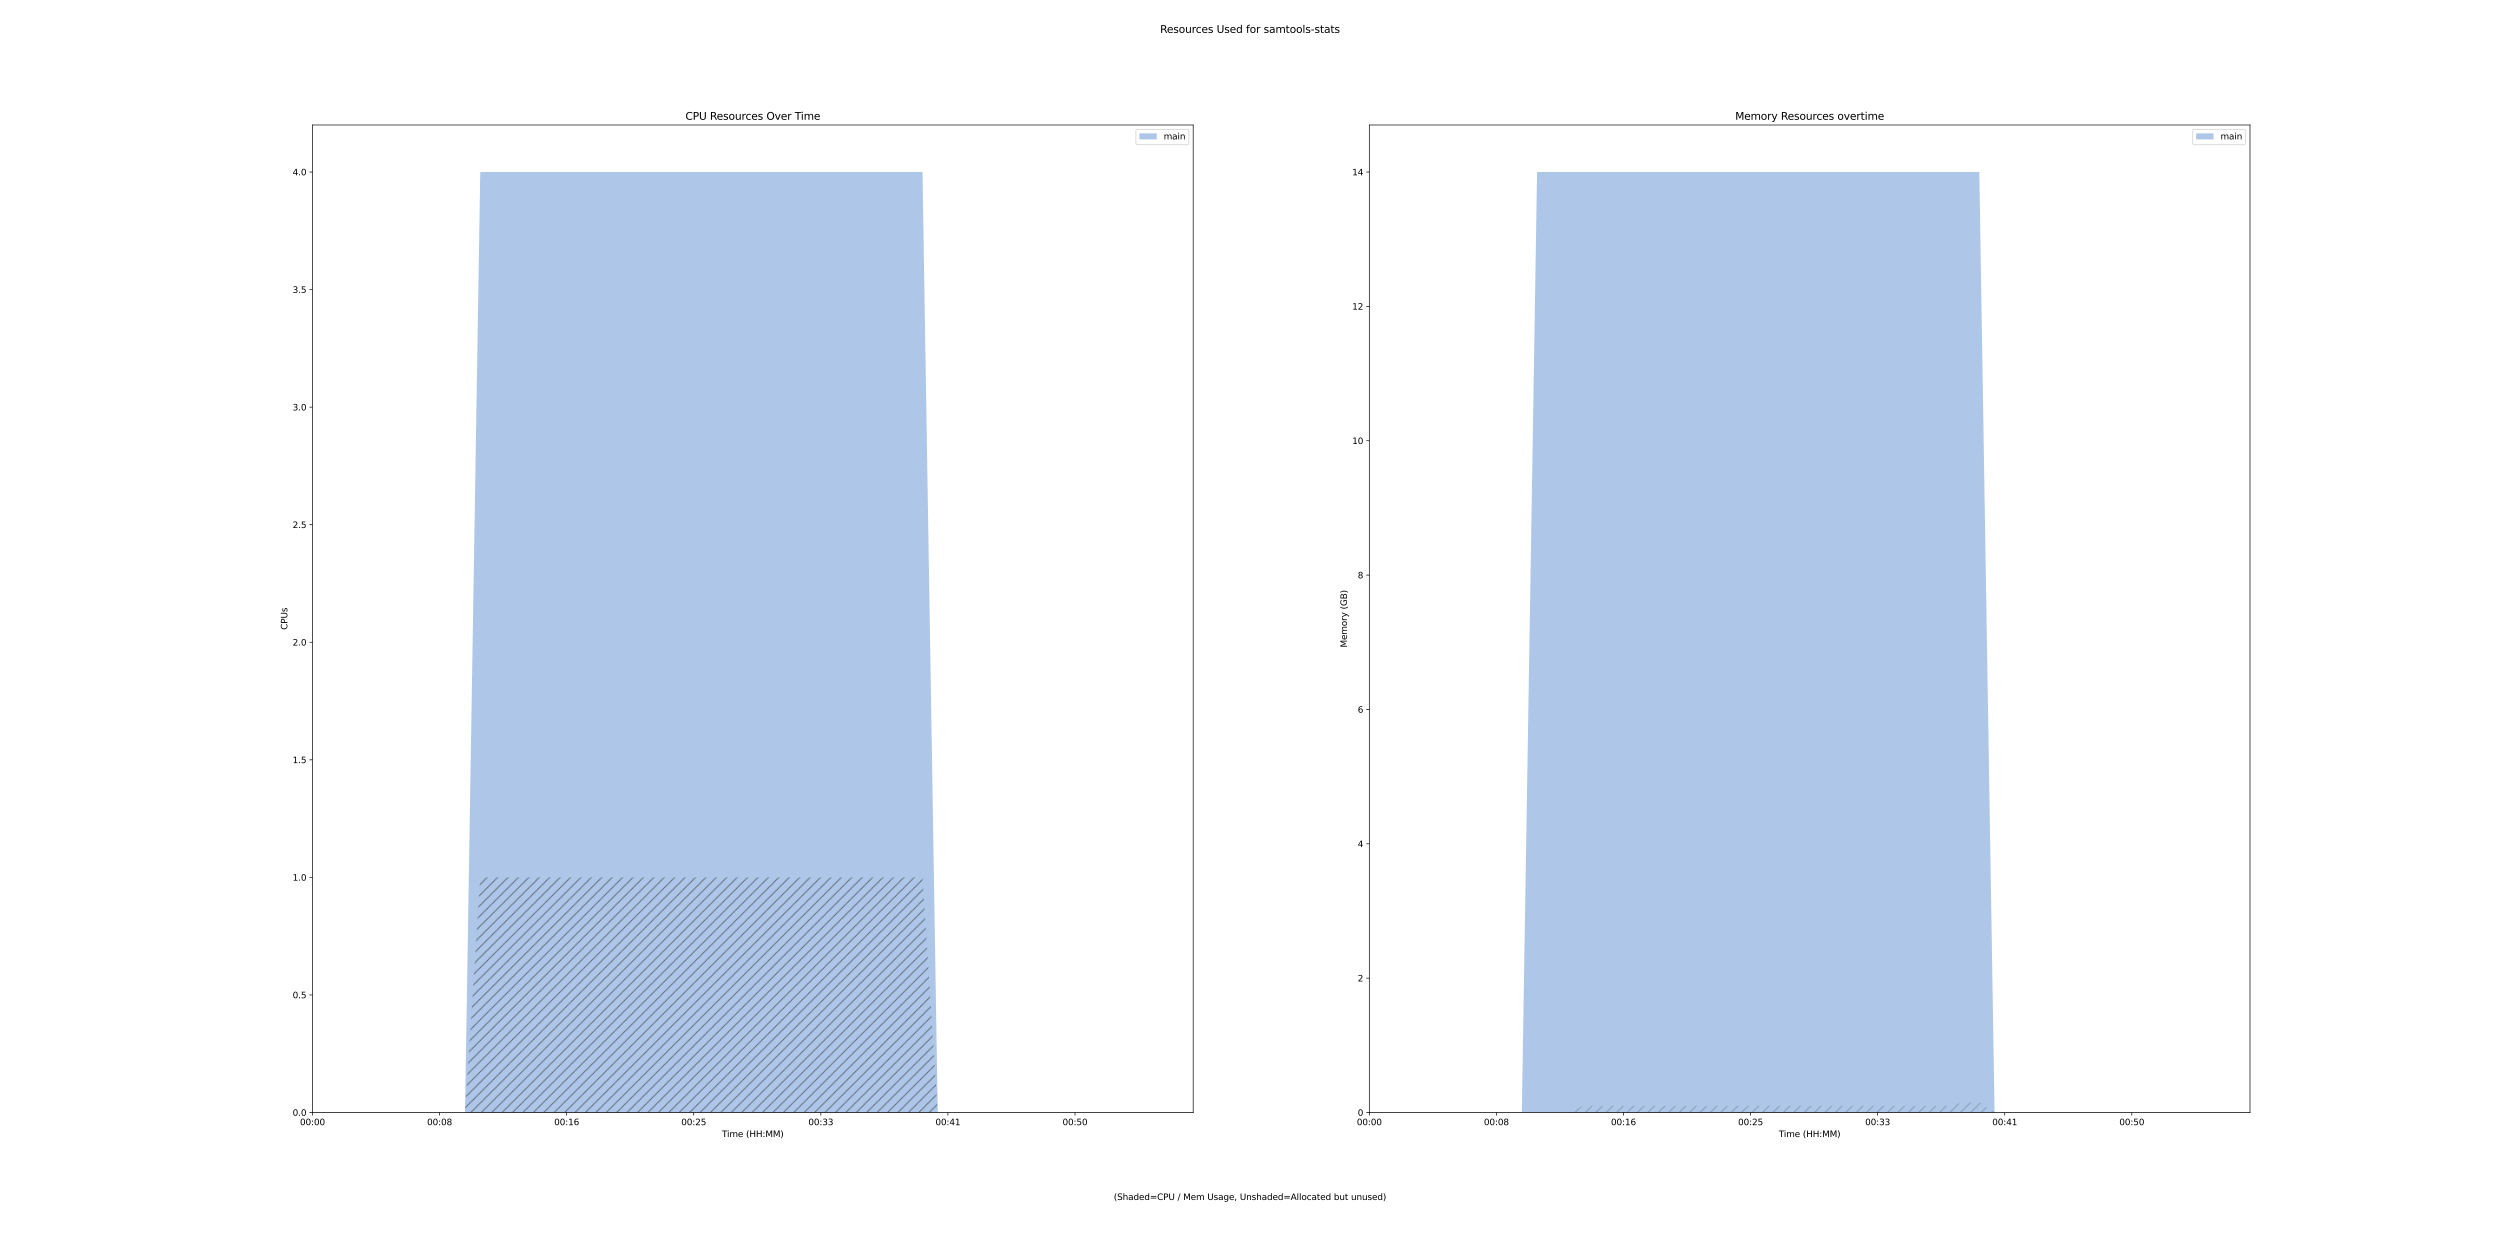 <?xml version="1.0" encoding="utf-8" standalone="no"?>
<!DOCTYPE svg PUBLIC "-//W3C//DTD SVG 1.1//EN"
  "http://www.w3.org/Graphics/SVG/1.1/DTD/svg11.dtd">
<svg xmlns:xlink="http://www.w3.org/1999/xlink" width="2880pt" height="1440pt" viewBox="0 0 2880 1440" xmlns="http://www.w3.org/2000/svg" version="1.1">
 <defs>
  <style type="text/css">*{stroke-linejoin: round; stroke-linecap: butt}</style>
 </defs>
 <g id="figure_1">
  <g id="patch_1">
   <path d="M 0 1440 
L 2880 1440 
L 2880 0 
L 0 0 
z
" style="fill: #ffffff"/>
  </g>
  <g id="axes_1">
   <g id="patch_2">
    <path d="M 360 1281.6 
L 1374.545 1281.6 
L 1374.545 144 
L 360 144 
z
" style="fill: #ffffff"/>
   </g>
   <g id="PolyCollection_1">
    <path d="M 360 1281.6 
L 360 1281.6 
L 377.568 1281.6 
L 395.136 1281.6 
L 412.704 1281.6 
L 430.272 1281.6 
L 447.839 1281.6 
L 465.407 1281.6 
L 482.975 1281.6 
L 500.543 1281.6 
L 518.111 1281.6 
L 535.679 1281.6 
L 553.247 1281.6 
L 570.815 1281.6 
L 588.383 1281.6 
L 605.95 1281.6 
L 623.518 1281.6 
L 641.086 1281.6 
L 658.654 1281.6 
L 676.222 1281.6 
L 693.79 1281.6 
L 711.358 1281.6 
L 728.926 1281.6 
L 746.494 1281.6 
L 764.061 1281.6 
L 781.629 1281.6 
L 799.197 1281.6 
L 816.765 1281.6 
L 834.333 1281.6 
L 851.901 1281.6 
L 869.469 1281.6 
L 887.037 1281.6 
L 904.604 1281.6 
L 922.172 1281.6 
L 939.74 1281.6 
L 957.308 1281.6 
L 974.876 1281.6 
L 992.444 1281.6 
L 1010.012 1281.6 
L 1027.58 1281.6 
L 1045.148 1281.6 
L 1062.715 1281.6 
L 1080.283 1281.6 
L 1097.851 1281.6 
L 1115.419 1281.6 
L 1132.987 1281.6 
L 1150.555 1281.6 
L 1168.123 1281.6 
L 1185.691 1281.6 
L 1203.259 1281.6 
L 1220.826 1281.6 
L 1238.394 1281.6 
L 1255.962 1281.6 
L 1273.53 1281.6 
L 1291.098 1281.6 
L 1308.666 1281.6 
L 1326.234 1281.6 
L 1326.234 1281.6 
L 1326.234 1281.6 
L 1308.666 1281.6 
L 1291.098 1281.6 
L 1273.53 1281.6 
L 1255.962 1281.6 
L 1238.394 1281.6 
L 1220.826 1281.6 
L 1203.259 1281.6 
L 1185.691 1281.6 
L 1168.123 1281.6 
L 1150.555 1281.6 
L 1132.987 1281.6 
L 1115.419 1281.6 
L 1097.851 1281.6 
L 1080.283 1281.6 
L 1062.715 198.171 
L 1045.148 198.171 
L 1027.58 198.171 
L 1010.012 198.171 
L 992.444 198.171 
L 974.876 198.171 
L 957.308 198.171 
L 939.74 198.171 
L 922.172 198.171 
L 904.604 198.171 
L 887.037 198.171 
L 869.469 198.171 
L 851.901 198.171 
L 834.333 198.171 
L 816.765 198.171 
L 799.197 198.171 
L 781.629 198.171 
L 764.061 198.171 
L 746.494 198.171 
L 728.926 198.171 
L 711.358 198.171 
L 693.79 198.171 
L 676.222 198.171 
L 658.654 198.171 
L 641.086 198.171 
L 623.518 198.171 
L 605.95 198.171 
L 588.383 198.171 
L 570.815 198.171 
L 553.247 198.171 
L 535.679 1281.6 
L 518.111 1281.6 
L 500.543 1281.6 
L 482.975 1281.6 
L 465.407 1281.6 
L 447.839 1281.6 
L 430.272 1281.6 
L 412.704 1281.6 
L 395.136 1281.6 
L 377.568 1281.6 
L 360 1281.6 
z
" clip-path="url(#pd3dd6c2beb)" style="fill: #aec7e8"/>
   </g>
   <g id="PolyCollection_2">
    <path d="M 360 1281.6 
L 360 1281.6 
L 377.568 1281.6 
L 395.136 1281.6 
L 412.704 1281.6 
L 430.272 1281.6 
L 447.839 1281.6 
L 465.407 1281.6 
L 482.975 1281.6 
L 500.543 1281.6 
L 518.111 1281.6 
L 535.679 1281.6 
L 553.247 1281.6 
L 570.815 1281.6 
L 588.383 1281.6 
L 605.95 1281.6 
L 623.518 1281.6 
L 641.086 1281.6 
L 658.654 1281.6 
L 676.222 1281.6 
L 693.79 1281.6 
L 711.358 1281.6 
L 728.926 1281.6 
L 746.494 1281.6 
L 764.061 1281.6 
L 781.629 1281.6 
L 799.197 1281.6 
L 816.765 1281.6 
L 834.333 1281.6 
L 851.901 1281.6 
L 869.469 1281.6 
L 887.037 1281.6 
L 904.604 1281.6 
L 922.172 1281.6 
L 939.74 1281.6 
L 957.308 1281.6 
L 974.876 1281.6 
L 992.444 1281.6 
L 1010.012 1281.6 
L 1027.58 1281.6 
L 1045.148 1281.6 
L 1062.715 1281.6 
L 1080.283 1281.6 
L 1097.851 1281.6 
L 1115.419 1281.6 
L 1132.987 1281.6 
L 1150.555 1281.6 
L 1168.123 1281.6 
L 1185.691 1281.6 
L 1203.259 1281.6 
L 1220.826 1281.6 
L 1238.394 1281.6 
L 1255.962 1281.6 
L 1273.53 1281.6 
L 1291.098 1281.6 
L 1308.666 1281.6 
L 1326.234 1281.6 
L 1326.234 1281.6 
L 1326.234 1281.6 
L 1308.666 1281.6 
L 1291.098 1281.6 
L 1273.53 1281.6 
L 1255.962 1281.6 
L 1238.394 1281.6 
L 1220.826 1281.6 
L 1203.259 1281.6 
L 1185.691 1281.6 
L 1168.123 1281.6 
L 1150.555 1281.6 
L 1132.987 1281.6 
L 1115.419 1281.6 
L 1097.851 1281.6 
L 1080.283 1281.6 
L 1062.715 1010.743 
L 1045.148 1010.743 
L 1027.58 1010.743 
L 1010.012 1010.743 
L 992.444 1010.743 
L 974.876 1010.743 
L 957.308 1010.743 
L 939.74 1010.743 
L 922.172 1010.743 
L 904.604 1010.743 
L 887.037 1010.743 
L 869.469 1010.743 
L 851.901 1010.743 
L 834.333 1010.743 
L 816.765 1010.743 
L 799.197 1010.743 
L 781.629 1010.743 
L 764.061 1010.743 
L 746.494 1010.743 
L 728.926 1010.743 
L 711.358 1010.743 
L 693.79 1010.743 
L 676.222 1010.743 
L 658.654 1010.743 
L 641.086 1010.743 
L 623.518 1010.743 
L 605.95 1010.743 
L 588.383 1010.743 
L 570.815 1010.743 
L 553.247 1010.743 
L 535.679 1281.6 
L 518.111 1281.6 
L 500.543 1281.6 
L 482.975 1281.6 
L 465.407 1281.6 
L 447.839 1281.6 
L 430.272 1281.6 
L 412.704 1281.6 
L 395.136 1281.6 
L 377.568 1281.6 
L 360 1281.6 
z
" clip-path="url(#pd3dd6c2beb)" style="fill: url(#h83782efe53); fill-opacity: 0.5"/>
   </g>
   <g id="matplotlib.axis_1">
    <g id="xtick_1">
     <g id="line2d_1">
      <defs>
       <path id="m21c6b681fe" d="M 0 0 
L 0 3.5 
" style="stroke: #000000; stroke-width: 0.8"/>
      </defs>
      <g>
       <use xlink:href="#m21c6b681fe" x="360" y="1281.6" style="stroke: #000000; stroke-width: 0.8"/>
      </g>
     </g>
     <g id="text_1">
      <!-- 00:00 -->
      <g transform="translate(345.591 1296.198)scale(0.1 -0.1)">
       <defs>
        <path id="DejaVuSans-30" d="M 2034 4250 
Q 1547 4250 1301 3770 
Q 1056 3291 1056 2328 
Q 1056 1369 1301 889 
Q 1547 409 2034 409 
Q 2525 409 2770 889 
Q 3016 1369 3016 2328 
Q 3016 3291 2770 3770 
Q 2525 4250 2034 4250 
z
M 2034 4750 
Q 2819 4750 3233 4129 
Q 3647 3509 3647 2328 
Q 3647 1150 3233 529 
Q 2819 -91 2034 -91 
Q 1250 -91 836 529 
Q 422 1150 422 2328 
Q 422 3509 836 4129 
Q 1250 4750 2034 4750 
z
" transform="scale(0.016)"/>
        <path id="DejaVuSans-3a" d="M 750 794 
L 1409 794 
L 1409 0 
L 750 0 
L 750 794 
z
M 750 3309 
L 1409 3309 
L 1409 2516 
L 750 2516 
L 750 3309 
z
" transform="scale(0.016)"/>
       </defs>
       <use xlink:href="#DejaVuSans-30"/>
       <use xlink:href="#DejaVuSans-30" x="63.623"/>
       <use xlink:href="#DejaVuSans-3a" x="127.246"/>
       <use xlink:href="#DejaVuSans-30" x="160.938"/>
       <use xlink:href="#DejaVuSans-30" x="224.561"/>
      </g>
     </g>
    </g>
    <g id="xtick_2">
     <g id="line2d_2">
      <g>
       <use xlink:href="#m21c6b681fe" x="506.399" y="1281.6" style="stroke: #000000; stroke-width: 0.8"/>
      </g>
     </g>
     <g id="text_2">
      <!-- 00:08 -->
      <g transform="translate(491.99 1296.198)scale(0.1 -0.1)">
       <defs>
        <path id="DejaVuSans-38" d="M 2034 2216 
Q 1584 2216 1326 1975 
Q 1069 1734 1069 1313 
Q 1069 891 1326 650 
Q 1584 409 2034 409 
Q 2484 409 2743 651 
Q 3003 894 3003 1313 
Q 3003 1734 2745 1975 
Q 2488 2216 2034 2216 
z
M 1403 2484 
Q 997 2584 770 2862 
Q 544 3141 544 3541 
Q 544 4100 942 4425 
Q 1341 4750 2034 4750 
Q 2731 4750 3128 4425 
Q 3525 4100 3525 3541 
Q 3525 3141 3298 2862 
Q 3072 2584 2669 2484 
Q 3125 2378 3379 2068 
Q 3634 1759 3634 1313 
Q 3634 634 3220 271 
Q 2806 -91 2034 -91 
Q 1263 -91 848 271 
Q 434 634 434 1313 
Q 434 1759 690 2068 
Q 947 2378 1403 2484 
z
M 1172 3481 
Q 1172 3119 1398 2916 
Q 1625 2713 2034 2713 
Q 2441 2713 2670 2916 
Q 2900 3119 2900 3481 
Q 2900 3844 2670 4047 
Q 2441 4250 2034 4250 
Q 1625 4250 1398 4047 
Q 1172 3844 1172 3481 
z
" transform="scale(0.016)"/>
       </defs>
       <use xlink:href="#DejaVuSans-30"/>
       <use xlink:href="#DejaVuSans-30" x="63.623"/>
       <use xlink:href="#DejaVuSans-3a" x="127.246"/>
       <use xlink:href="#DejaVuSans-30" x="160.938"/>
       <use xlink:href="#DejaVuSans-38" x="224.561"/>
      </g>
     </g>
    </g>
    <g id="xtick_3">
     <g id="line2d_3">
      <g>
       <use xlink:href="#m21c6b681fe" x="652.798" y="1281.6" style="stroke: #000000; stroke-width: 0.8"/>
      </g>
     </g>
     <g id="text_3">
      <!-- 00:16 -->
      <g transform="translate(638.389 1296.198)scale(0.1 -0.1)">
       <defs>
        <path id="DejaVuSans-31" d="M 794 531 
L 1825 531 
L 1825 4091 
L 703 3866 
L 703 4441 
L 1819 4666 
L 2450 4666 
L 2450 531 
L 3481 531 
L 3481 0 
L 794 0 
L 794 531 
z
" transform="scale(0.016)"/>
        <path id="DejaVuSans-36" d="M 2113 2584 
Q 1688 2584 1439 2293 
Q 1191 2003 1191 1497 
Q 1191 994 1439 701 
Q 1688 409 2113 409 
Q 2538 409 2786 701 
Q 3034 994 3034 1497 
Q 3034 2003 2786 2293 
Q 2538 2584 2113 2584 
z
M 3366 4563 
L 3366 3988 
Q 3128 4100 2886 4159 
Q 2644 4219 2406 4219 
Q 1781 4219 1451 3797 
Q 1122 3375 1075 2522 
Q 1259 2794 1537 2939 
Q 1816 3084 2150 3084 
Q 2853 3084 3261 2657 
Q 3669 2231 3669 1497 
Q 3669 778 3244 343 
Q 2819 -91 2113 -91 
Q 1303 -91 875 529 
Q 447 1150 447 2328 
Q 447 3434 972 4092 
Q 1497 4750 2381 4750 
Q 2619 4750 2861 4703 
Q 3103 4656 3366 4563 
z
" transform="scale(0.016)"/>
       </defs>
       <use xlink:href="#DejaVuSans-30"/>
       <use xlink:href="#DejaVuSans-30" x="63.623"/>
       <use xlink:href="#DejaVuSans-3a" x="127.246"/>
       <use xlink:href="#DejaVuSans-31" x="160.938"/>
       <use xlink:href="#DejaVuSans-36" x="224.561"/>
      </g>
     </g>
    </g>
    <g id="xtick_4">
     <g id="line2d_4">
      <g>
       <use xlink:href="#m21c6b681fe" x="799.197" y="1281.6" style="stroke: #000000; stroke-width: 0.8"/>
      </g>
     </g>
     <g id="text_4">
      <!-- 00:25 -->
      <g transform="translate(784.788 1296.198)scale(0.1 -0.1)">
       <defs>
        <path id="DejaVuSans-32" d="M 1228 531 
L 3431 531 
L 3431 0 
L 469 0 
L 469 531 
Q 828 903 1448 1529 
Q 2069 2156 2228 2338 
Q 2531 2678 2651 2914 
Q 2772 3150 2772 3378 
Q 2772 3750 2511 3984 
Q 2250 4219 1831 4219 
Q 1534 4219 1204 4116 
Q 875 4013 500 3803 
L 500 4441 
Q 881 4594 1212 4672 
Q 1544 4750 1819 4750 
Q 2544 4750 2975 4387 
Q 3406 4025 3406 3419 
Q 3406 3131 3298 2873 
Q 3191 2616 2906 2266 
Q 2828 2175 2409 1742 
Q 1991 1309 1228 531 
z
" transform="scale(0.016)"/>
        <path id="DejaVuSans-35" d="M 691 4666 
L 3169 4666 
L 3169 4134 
L 1269 4134 
L 1269 2991 
Q 1406 3038 1543 3061 
Q 1681 3084 1819 3084 
Q 2600 3084 3056 2656 
Q 3513 2228 3513 1497 
Q 3513 744 3044 326 
Q 2575 -91 1722 -91 
Q 1428 -91 1123 -41 
Q 819 9 494 109 
L 494 744 
Q 775 591 1075 516 
Q 1375 441 1709 441 
Q 2250 441 2565 725 
Q 2881 1009 2881 1497 
Q 2881 1984 2565 2268 
Q 2250 2553 1709 2553 
Q 1456 2553 1204 2497 
Q 953 2441 691 2322 
L 691 4666 
z
" transform="scale(0.016)"/>
       </defs>
       <use xlink:href="#DejaVuSans-30"/>
       <use xlink:href="#DejaVuSans-30" x="63.623"/>
       <use xlink:href="#DejaVuSans-3a" x="127.246"/>
       <use xlink:href="#DejaVuSans-32" x="160.938"/>
       <use xlink:href="#DejaVuSans-35" x="224.561"/>
      </g>
     </g>
    </g>
    <g id="xtick_5">
     <g id="line2d_5">
      <g>
       <use xlink:href="#m21c6b681fe" x="945.596" y="1281.6" style="stroke: #000000; stroke-width: 0.8"/>
      </g>
     </g>
     <g id="text_5">
      <!-- 00:33 -->
      <g transform="translate(931.187 1296.198)scale(0.1 -0.1)">
       <defs>
        <path id="DejaVuSans-33" d="M 2597 2516 
Q 3050 2419 3304 2112 
Q 3559 1806 3559 1356 
Q 3559 666 3084 287 
Q 2609 -91 1734 -91 
Q 1441 -91 1130 -33 
Q 819 25 488 141 
L 488 750 
Q 750 597 1062 519 
Q 1375 441 1716 441 
Q 2309 441 2620 675 
Q 2931 909 2931 1356 
Q 2931 1769 2642 2001 
Q 2353 2234 1838 2234 
L 1294 2234 
L 1294 2753 
L 1863 2753 
Q 2328 2753 2575 2939 
Q 2822 3125 2822 3475 
Q 2822 3834 2567 4026 
Q 2313 4219 1838 4219 
Q 1578 4219 1281 4162 
Q 984 4106 628 3988 
L 628 4550 
Q 988 4650 1302 4700 
Q 1616 4750 1894 4750 
Q 2613 4750 3031 4423 
Q 3450 4097 3450 3541 
Q 3450 3153 3228 2886 
Q 3006 2619 2597 2516 
z
" transform="scale(0.016)"/>
       </defs>
       <use xlink:href="#DejaVuSans-30"/>
       <use xlink:href="#DejaVuSans-30" x="63.623"/>
       <use xlink:href="#DejaVuSans-3a" x="127.246"/>
       <use xlink:href="#DejaVuSans-33" x="160.938"/>
       <use xlink:href="#DejaVuSans-33" x="224.561"/>
      </g>
     </g>
    </g>
    <g id="xtick_6">
     <g id="line2d_6">
      <g>
       <use xlink:href="#m21c6b681fe" x="1091.995" y="1281.6" style="stroke: #000000; stroke-width: 0.8"/>
      </g>
     </g>
     <g id="text_6">
      <!-- 00:41 -->
      <g transform="translate(1077.586 1296.198)scale(0.1 -0.1)">
       <defs>
        <path id="DejaVuSans-34" d="M 2419 4116 
L 825 1625 
L 2419 1625 
L 2419 4116 
z
M 2253 4666 
L 3047 4666 
L 3047 1625 
L 3713 1625 
L 3713 1100 
L 3047 1100 
L 3047 0 
L 2419 0 
L 2419 1100 
L 313 1100 
L 313 1709 
L 2253 4666 
z
" transform="scale(0.016)"/>
       </defs>
       <use xlink:href="#DejaVuSans-30"/>
       <use xlink:href="#DejaVuSans-30" x="63.623"/>
       <use xlink:href="#DejaVuSans-3a" x="127.246"/>
       <use xlink:href="#DejaVuSans-34" x="160.938"/>
       <use xlink:href="#DejaVuSans-31" x="224.561"/>
      </g>
     </g>
    </g>
    <g id="xtick_7">
     <g id="line2d_7">
      <g>
       <use xlink:href="#m21c6b681fe" x="1238.394" y="1281.6" style="stroke: #000000; stroke-width: 0.8"/>
      </g>
     </g>
     <g id="text_7">
      <!-- 00:50 -->
      <g transform="translate(1223.985 1296.198)scale(0.1 -0.1)">
       <use xlink:href="#DejaVuSans-30"/>
       <use xlink:href="#DejaVuSans-30" x="63.623"/>
       <use xlink:href="#DejaVuSans-3a" x="127.246"/>
       <use xlink:href="#DejaVuSans-35" x="160.938"/>
       <use xlink:href="#DejaVuSans-30" x="224.561"/>
      </g>
     </g>
    </g>
    <g id="text_8">
     <!-- Time (HH:MM) -->
     <g transform="translate(831.716 1309.877)scale(0.1 -0.1)">
      <defs>
       <path id="DejaVuSans-54" d="M -19 4666 
L 3928 4666 
L 3928 4134 
L 2272 4134 
L 2272 0 
L 1638 0 
L 1638 4134 
L -19 4134 
L -19 4666 
z
" transform="scale(0.016)"/>
       <path id="DejaVuSans-69" d="M 603 3500 
L 1178 3500 
L 1178 0 
L 603 0 
L 603 3500 
z
M 603 4863 
L 1178 4863 
L 1178 4134 
L 603 4134 
L 603 4863 
z
" transform="scale(0.016)"/>
       <path id="DejaVuSans-6d" d="M 3328 2828 
Q 3544 3216 3844 3400 
Q 4144 3584 4550 3584 
Q 5097 3584 5394 3201 
Q 5691 2819 5691 2113 
L 5691 0 
L 5113 0 
L 5113 2094 
Q 5113 2597 4934 2840 
Q 4756 3084 4391 3084 
Q 3944 3084 3684 2787 
Q 3425 2491 3425 1978 
L 3425 0 
L 2847 0 
L 2847 2094 
Q 2847 2600 2669 2842 
Q 2491 3084 2119 3084 
Q 1678 3084 1418 2786 
Q 1159 2488 1159 1978 
L 1159 0 
L 581 0 
L 581 3500 
L 1159 3500 
L 1159 2956 
Q 1356 3278 1631 3431 
Q 1906 3584 2284 3584 
Q 2666 3584 2933 3390 
Q 3200 3197 3328 2828 
z
" transform="scale(0.016)"/>
       <path id="DejaVuSans-65" d="M 3597 1894 
L 3597 1613 
L 953 1613 
Q 991 1019 1311 708 
Q 1631 397 2203 397 
Q 2534 397 2845 478 
Q 3156 559 3463 722 
L 3463 178 
Q 3153 47 2828 -22 
Q 2503 -91 2169 -91 
Q 1331 -91 842 396 
Q 353 884 353 1716 
Q 353 2575 817 3079 
Q 1281 3584 2069 3584 
Q 2775 3584 3186 3129 
Q 3597 2675 3597 1894 
z
M 3022 2063 
Q 3016 2534 2758 2815 
Q 2500 3097 2075 3097 
Q 1594 3097 1305 2825 
Q 1016 2553 972 2059 
L 3022 2063 
z
" transform="scale(0.016)"/>
       <path id="DejaVuSans-20" transform="scale(0.016)"/>
       <path id="DejaVuSans-28" d="M 1984 4856 
Q 1566 4138 1362 3434 
Q 1159 2731 1159 2009 
Q 1159 1288 1364 580 
Q 1569 -128 1984 -844 
L 1484 -844 
Q 1016 -109 783 600 
Q 550 1309 550 2009 
Q 550 2706 781 3412 
Q 1013 4119 1484 4856 
L 1984 4856 
z
" transform="scale(0.016)"/>
       <path id="DejaVuSans-48" d="M 628 4666 
L 1259 4666 
L 1259 2753 
L 3553 2753 
L 3553 4666 
L 4184 4666 
L 4184 0 
L 3553 0 
L 3553 2222 
L 1259 2222 
L 1259 0 
L 628 0 
L 628 4666 
z
" transform="scale(0.016)"/>
       <path id="DejaVuSans-4d" d="M 628 4666 
L 1569 4666 
L 2759 1491 
L 3956 4666 
L 4897 4666 
L 4897 0 
L 4281 0 
L 4281 4097 
L 3078 897 
L 2444 897 
L 1241 4097 
L 1241 0 
L 628 0 
L 628 4666 
z
" transform="scale(0.016)"/>
       <path id="DejaVuSans-29" d="M 513 4856 
L 1013 4856 
Q 1481 4119 1714 3412 
Q 1947 2706 1947 2009 
Q 1947 1309 1714 600 
Q 1481 -109 1013 -844 
L 513 -844 
Q 928 -128 1133 580 
Q 1338 1288 1338 2009 
Q 1338 2731 1133 3434 
Q 928 4138 513 4856 
z
" transform="scale(0.016)"/>
      </defs>
      <use xlink:href="#DejaVuSans-54"/>
      <use xlink:href="#DejaVuSans-69" x="57.959"/>
      <use xlink:href="#DejaVuSans-6d" x="85.742"/>
      <use xlink:href="#DejaVuSans-65" x="183.154"/>
      <use xlink:href="#DejaVuSans-20" x="244.678"/>
      <use xlink:href="#DejaVuSans-28" x="276.465"/>
      <use xlink:href="#DejaVuSans-48" x="315.479"/>
      <use xlink:href="#DejaVuSans-48" x="390.674"/>
      <use xlink:href="#DejaVuSans-3a" x="465.869"/>
      <use xlink:href="#DejaVuSans-4d" x="499.561"/>
      <use xlink:href="#DejaVuSans-4d" x="585.84"/>
      <use xlink:href="#DejaVuSans-29" x="672.119"/>
     </g>
    </g>
   </g>
   <g id="matplotlib.axis_2">
    <g id="ytick_1">
     <g id="line2d_8">
      <defs>
       <path id="m6d8c38c90c" d="M 0 0 
L -3.5 0 
" style="stroke: #000000; stroke-width: 0.8"/>
      </defs>
      <g>
       <use xlink:href="#m6d8c38c90c" x="360" y="1281.6" style="stroke: #000000; stroke-width: 0.8"/>
      </g>
     </g>
     <g id="text_9">
      <!-- 0.0 -->
      <g transform="translate(337.097 1285.399)scale(0.1 -0.1)">
       <defs>
        <path id="DejaVuSans-2e" d="M 684 794 
L 1344 794 
L 1344 0 
L 684 0 
L 684 794 
z
" transform="scale(0.016)"/>
       </defs>
       <use xlink:href="#DejaVuSans-30"/>
       <use xlink:href="#DejaVuSans-2e" x="63.623"/>
       <use xlink:href="#DejaVuSans-30" x="95.41"/>
      </g>
     </g>
    </g>
    <g id="ytick_2">
     <g id="line2d_9">
      <g>
       <use xlink:href="#m6d8c38c90c" x="360" y="1146.171" style="stroke: #000000; stroke-width: 0.8"/>
      </g>
     </g>
     <g id="text_10">
      <!-- 0.5 -->
      <g transform="translate(337.097 1149.971)scale(0.1 -0.1)">
       <use xlink:href="#DejaVuSans-30"/>
       <use xlink:href="#DejaVuSans-2e" x="63.623"/>
       <use xlink:href="#DejaVuSans-35" x="95.41"/>
      </g>
     </g>
    </g>
    <g id="ytick_3">
     <g id="line2d_10">
      <g>
       <use xlink:href="#m6d8c38c90c" x="360" y="1010.743" style="stroke: #000000; stroke-width: 0.8"/>
      </g>
     </g>
     <g id="text_11">
      <!-- 1.0 -->
      <g transform="translate(337.097 1014.542)scale(0.1 -0.1)">
       <use xlink:href="#DejaVuSans-31"/>
       <use xlink:href="#DejaVuSans-2e" x="63.623"/>
       <use xlink:href="#DejaVuSans-30" x="95.41"/>
      </g>
     </g>
    </g>
    <g id="ytick_4">
     <g id="line2d_11">
      <g>
       <use xlink:href="#m6d8c38c90c" x="360" y="875.314" style="stroke: #000000; stroke-width: 0.8"/>
      </g>
     </g>
     <g id="text_12">
      <!-- 1.5 -->
      <g transform="translate(337.097 879.114)scale(0.1 -0.1)">
       <use xlink:href="#DejaVuSans-31"/>
       <use xlink:href="#DejaVuSans-2e" x="63.623"/>
       <use xlink:href="#DejaVuSans-35" x="95.41"/>
      </g>
     </g>
    </g>
    <g id="ytick_5">
     <g id="line2d_12">
      <g>
       <use xlink:href="#m6d8c38c90c" x="360" y="739.886" style="stroke: #000000; stroke-width: 0.8"/>
      </g>
     </g>
     <g id="text_13">
      <!-- 2.0 -->
      <g transform="translate(337.097 743.685)scale(0.1 -0.1)">
       <use xlink:href="#DejaVuSans-32"/>
       <use xlink:href="#DejaVuSans-2e" x="63.623"/>
       <use xlink:href="#DejaVuSans-30" x="95.41"/>
      </g>
     </g>
    </g>
    <g id="ytick_6">
     <g id="line2d_13">
      <g>
       <use xlink:href="#m6d8c38c90c" x="360" y="604.457" style="stroke: #000000; stroke-width: 0.8"/>
      </g>
     </g>
     <g id="text_14">
      <!-- 2.5 -->
      <g transform="translate(337.097 608.256)scale(0.1 -0.1)">
       <use xlink:href="#DejaVuSans-32"/>
       <use xlink:href="#DejaVuSans-2e" x="63.623"/>
       <use xlink:href="#DejaVuSans-35" x="95.41"/>
      </g>
     </g>
    </g>
    <g id="ytick_7">
     <g id="line2d_14">
      <g>
       <use xlink:href="#m6d8c38c90c" x="360" y="469.029" style="stroke: #000000; stroke-width: 0.8"/>
      </g>
     </g>
     <g id="text_15">
      <!-- 3.0 -->
      <g transform="translate(337.097 472.828)scale(0.1 -0.1)">
       <use xlink:href="#DejaVuSans-33"/>
       <use xlink:href="#DejaVuSans-2e" x="63.623"/>
       <use xlink:href="#DejaVuSans-30" x="95.41"/>
      </g>
     </g>
    </g>
    <g id="ytick_8">
     <g id="line2d_15">
      <g>
       <use xlink:href="#m6d8c38c90c" x="360" y="333.6" style="stroke: #000000; stroke-width: 0.8"/>
      </g>
     </g>
     <g id="text_16">
      <!-- 3.5 -->
      <g transform="translate(337.097 337.399)scale(0.1 -0.1)">
       <use xlink:href="#DejaVuSans-33"/>
       <use xlink:href="#DejaVuSans-2e" x="63.623"/>
       <use xlink:href="#DejaVuSans-35" x="95.41"/>
      </g>
     </g>
    </g>
    <g id="ytick_9">
     <g id="line2d_16">
      <g>
       <use xlink:href="#m6d8c38c90c" x="360" y="198.171" style="stroke: #000000; stroke-width: 0.8"/>
      </g>
     </g>
     <g id="text_17">
      <!-- 4.0 -->
      <g transform="translate(337.097 201.971)scale(0.1 -0.1)">
       <use xlink:href="#DejaVuSans-34"/>
       <use xlink:href="#DejaVuSans-2e" x="63.623"/>
       <use xlink:href="#DejaVuSans-30" x="95.41"/>
      </g>
     </g>
    </g>
    <g id="text_18">
     <!-- CPUs -->
     <g transform="translate(331.017 725.57)rotate(-90)scale(0.1 -0.1)">
      <defs>
       <path id="DejaVuSans-43" d="M 4122 4306 
L 4122 3641 
Q 3803 3938 3442 4084 
Q 3081 4231 2675 4231 
Q 1875 4231 1450 3742 
Q 1025 3253 1025 2328 
Q 1025 1406 1450 917 
Q 1875 428 2675 428 
Q 3081 428 3442 575 
Q 3803 722 4122 1019 
L 4122 359 
Q 3791 134 3420 21 
Q 3050 -91 2638 -91 
Q 1578 -91 968 557 
Q 359 1206 359 2328 
Q 359 3453 968 4101 
Q 1578 4750 2638 4750 
Q 3056 4750 3426 4639 
Q 3797 4528 4122 4306 
z
" transform="scale(0.016)"/>
       <path id="DejaVuSans-50" d="M 1259 4147 
L 1259 2394 
L 2053 2394 
Q 2494 2394 2734 2622 
Q 2975 2850 2975 3272 
Q 2975 3691 2734 3919 
Q 2494 4147 2053 4147 
L 1259 4147 
z
M 628 4666 
L 2053 4666 
Q 2838 4666 3239 4311 
Q 3641 3956 3641 3272 
Q 3641 2581 3239 2228 
Q 2838 1875 2053 1875 
L 1259 1875 
L 1259 0 
L 628 0 
L 628 4666 
z
" transform="scale(0.016)"/>
       <path id="DejaVuSans-55" d="M 556 4666 
L 1191 4666 
L 1191 1831 
Q 1191 1081 1462 751 
Q 1734 422 2344 422 
Q 2950 422 3222 751 
Q 3494 1081 3494 1831 
L 3494 4666 
L 4128 4666 
L 4128 1753 
Q 4128 841 3676 375 
Q 3225 -91 2344 -91 
Q 1459 -91 1007 375 
Q 556 841 556 1753 
L 556 4666 
z
" transform="scale(0.016)"/>
       <path id="DejaVuSans-73" d="M 2834 3397 
L 2834 2853 
Q 2591 2978 2328 3040 
Q 2066 3103 1784 3103 
Q 1356 3103 1142 2972 
Q 928 2841 928 2578 
Q 928 2378 1081 2264 
Q 1234 2150 1697 2047 
L 1894 2003 
Q 2506 1872 2764 1633 
Q 3022 1394 3022 966 
Q 3022 478 2636 193 
Q 2250 -91 1575 -91 
Q 1294 -91 989 -36 
Q 684 19 347 128 
L 347 722 
Q 666 556 975 473 
Q 1284 391 1588 391 
Q 1994 391 2212 530 
Q 2431 669 2431 922 
Q 2431 1156 2273 1281 
Q 2116 1406 1581 1522 
L 1381 1569 
Q 847 1681 609 1914 
Q 372 2147 372 2553 
Q 372 3047 722 3315 
Q 1072 3584 1716 3584 
Q 2034 3584 2315 3537 
Q 2597 3491 2834 3397 
z
" transform="scale(0.016)"/>
      </defs>
      <use xlink:href="#DejaVuSans-43"/>
      <use xlink:href="#DejaVuSans-50" x="69.824"/>
      <use xlink:href="#DejaVuSans-55" x="130.127"/>
      <use xlink:href="#DejaVuSans-73" x="203.32"/>
     </g>
    </g>
   </g>
   <g id="patch_3">
    <path d="M 360 1281.6 
L 360 144 
" style="fill: none; stroke: #000000; stroke-width: 0.8; stroke-linejoin: miter; stroke-linecap: square"/>
   </g>
   <g id="patch_4">
    <path d="M 1374.545 1281.6 
L 1374.545 144 
" style="fill: none; stroke: #000000; stroke-width: 0.8; stroke-linejoin: miter; stroke-linecap: square"/>
   </g>
   <g id="patch_5">
    <path d="M 360 1281.6 
L 1374.545 1281.6 
" style="fill: none; stroke: #000000; stroke-width: 0.8; stroke-linejoin: miter; stroke-linecap: square"/>
   </g>
   <g id="patch_6">
    <path d="M 360 144 
L 1374.545 144 
" style="fill: none; stroke: #000000; stroke-width: 0.8; stroke-linejoin: miter; stroke-linecap: square"/>
   </g>
   <g id="text_19">
    <!-- CPU Resources Over Time -->
    <g transform="translate(789.602 138)scale(0.12 -0.12)">
     <defs>
      <path id="DejaVuSans-52" d="M 2841 2188 
Q 3044 2119 3236 1894 
Q 3428 1669 3622 1275 
L 4263 0 
L 3584 0 
L 2988 1197 
Q 2756 1666 2539 1819 
Q 2322 1972 1947 1972 
L 1259 1972 
L 1259 0 
L 628 0 
L 628 4666 
L 2053 4666 
Q 2853 4666 3247 4331 
Q 3641 3997 3641 3322 
Q 3641 2881 3436 2590 
Q 3231 2300 2841 2188 
z
M 1259 4147 
L 1259 2491 
L 2053 2491 
Q 2509 2491 2742 2702 
Q 2975 2913 2975 3322 
Q 2975 3731 2742 3939 
Q 2509 4147 2053 4147 
L 1259 4147 
z
" transform="scale(0.016)"/>
      <path id="DejaVuSans-6f" d="M 1959 3097 
Q 1497 3097 1228 2736 
Q 959 2375 959 1747 
Q 959 1119 1226 758 
Q 1494 397 1959 397 
Q 2419 397 2687 759 
Q 2956 1122 2956 1747 
Q 2956 2369 2687 2733 
Q 2419 3097 1959 3097 
z
M 1959 3584 
Q 2709 3584 3137 3096 
Q 3566 2609 3566 1747 
Q 3566 888 3137 398 
Q 2709 -91 1959 -91 
Q 1206 -91 779 398 
Q 353 888 353 1747 
Q 353 2609 779 3096 
Q 1206 3584 1959 3584 
z
" transform="scale(0.016)"/>
      <path id="DejaVuSans-75" d="M 544 1381 
L 544 3500 
L 1119 3500 
L 1119 1403 
Q 1119 906 1312 657 
Q 1506 409 1894 409 
Q 2359 409 2629 706 
Q 2900 1003 2900 1516 
L 2900 3500 
L 3475 3500 
L 3475 0 
L 2900 0 
L 2900 538 
Q 2691 219 2414 64 
Q 2138 -91 1772 -91 
Q 1169 -91 856 284 
Q 544 659 544 1381 
z
M 1991 3584 
L 1991 3584 
z
" transform="scale(0.016)"/>
      <path id="DejaVuSans-72" d="M 2631 2963 
Q 2534 3019 2420 3045 
Q 2306 3072 2169 3072 
Q 1681 3072 1420 2755 
Q 1159 2438 1159 1844 
L 1159 0 
L 581 0 
L 581 3500 
L 1159 3500 
L 1159 2956 
Q 1341 3275 1631 3429 
Q 1922 3584 2338 3584 
Q 2397 3584 2469 3576 
Q 2541 3569 2628 3553 
L 2631 2963 
z
" transform="scale(0.016)"/>
      <path id="DejaVuSans-63" d="M 3122 3366 
L 3122 2828 
Q 2878 2963 2633 3030 
Q 2388 3097 2138 3097 
Q 1578 3097 1268 2742 
Q 959 2388 959 1747 
Q 959 1106 1268 751 
Q 1578 397 2138 397 
Q 2388 397 2633 464 
Q 2878 531 3122 666 
L 3122 134 
Q 2881 22 2623 -34 
Q 2366 -91 2075 -91 
Q 1284 -91 818 406 
Q 353 903 353 1747 
Q 353 2603 823 3093 
Q 1294 3584 2113 3584 
Q 2378 3584 2631 3529 
Q 2884 3475 3122 3366 
z
" transform="scale(0.016)"/>
      <path id="DejaVuSans-4f" d="M 2522 4238 
Q 1834 4238 1429 3725 
Q 1025 3213 1025 2328 
Q 1025 1447 1429 934 
Q 1834 422 2522 422 
Q 3209 422 3611 934 
Q 4013 1447 4013 2328 
Q 4013 3213 3611 3725 
Q 3209 4238 2522 4238 
z
M 2522 4750 
Q 3503 4750 4090 4092 
Q 4678 3434 4678 2328 
Q 4678 1225 4090 567 
Q 3503 -91 2522 -91 
Q 1538 -91 948 565 
Q 359 1222 359 2328 
Q 359 3434 948 4092 
Q 1538 4750 2522 4750 
z
" transform="scale(0.016)"/>
      <path id="DejaVuSans-76" d="M 191 3500 
L 800 3500 
L 1894 563 
L 2988 3500 
L 3597 3500 
L 2284 0 
L 1503 0 
L 191 3500 
z
" transform="scale(0.016)"/>
     </defs>
     <use xlink:href="#DejaVuSans-43"/>
     <use xlink:href="#DejaVuSans-50" x="69.824"/>
     <use xlink:href="#DejaVuSans-55" x="130.127"/>
     <use xlink:href="#DejaVuSans-20" x="203.32"/>
     <use xlink:href="#DejaVuSans-52" x="235.107"/>
     <use xlink:href="#DejaVuSans-65" x="300.09"/>
     <use xlink:href="#DejaVuSans-73" x="361.613"/>
     <use xlink:href="#DejaVuSans-6f" x="413.713"/>
     <use xlink:href="#DejaVuSans-75" x="474.895"/>
     <use xlink:href="#DejaVuSans-72" x="538.273"/>
     <use xlink:href="#DejaVuSans-63" x="577.137"/>
     <use xlink:href="#DejaVuSans-65" x="632.117"/>
     <use xlink:href="#DejaVuSans-73" x="693.641"/>
     <use xlink:href="#DejaVuSans-20" x="745.74"/>
     <use xlink:href="#DejaVuSans-4f" x="777.527"/>
     <use xlink:href="#DejaVuSans-76" x="856.238"/>
     <use xlink:href="#DejaVuSans-65" x="915.418"/>
     <use xlink:href="#DejaVuSans-72" x="976.941"/>
     <use xlink:href="#DejaVuSans-20" x="1018.055"/>
     <use xlink:href="#DejaVuSans-54" x="1049.842"/>
     <use xlink:href="#DejaVuSans-69" x="1107.801"/>
     <use xlink:href="#DejaVuSans-6d" x="1135.584"/>
     <use xlink:href="#DejaVuSans-65" x="1232.996"/>
    </g>
   </g>
   <g id="legend_1">
    <g id="patch_7">
     <path d="M 1310.561 166.678 
L 1367.545 166.678 
Q 1369.545 166.678 1369.545 164.678 
L 1369.545 151 
Q 1369.545 149 1367.545 149 
L 1310.561 149 
Q 1308.561 149 1308.561 151 
L 1308.561 164.678 
Q 1308.561 166.678 1310.561 166.678 
z
" style="fill: #ffffff; opacity: 0.8; stroke: #cccccc; stroke-linejoin: miter"/>
    </g>
    <g id="patch_8">
     <path d="M 1312.561 160.598 
L 1332.561 160.598 
L 1332.561 153.598 
L 1312.561 153.598 
z
" style="fill: #aec7e8"/>
    </g>
    <g id="text_20">
     <!-- main -->
     <g transform="translate(1340.561 160.598)scale(0.1 -0.1)">
      <defs>
       <path id="DejaVuSans-61" d="M 2194 1759 
Q 1497 1759 1228 1600 
Q 959 1441 959 1056 
Q 959 750 1161 570 
Q 1363 391 1709 391 
Q 2188 391 2477 730 
Q 2766 1069 2766 1631 
L 2766 1759 
L 2194 1759 
z
M 3341 1997 
L 3341 0 
L 2766 0 
L 2766 531 
Q 2569 213 2275 61 
Q 1981 -91 1556 -91 
Q 1019 -91 701 211 
Q 384 513 384 1019 
Q 384 1609 779 1909 
Q 1175 2209 1959 2209 
L 2766 2209 
L 2766 2266 
Q 2766 2663 2505 2880 
Q 2244 3097 1772 3097 
Q 1472 3097 1187 3025 
Q 903 2953 641 2809 
L 641 3341 
Q 956 3463 1253 3523 
Q 1550 3584 1831 3584 
Q 2591 3584 2966 3190 
Q 3341 2797 3341 1997 
z
" transform="scale(0.016)"/>
       <path id="DejaVuSans-6e" d="M 3513 2113 
L 3513 0 
L 2938 0 
L 2938 2094 
Q 2938 2591 2744 2837 
Q 2550 3084 2163 3084 
Q 1697 3084 1428 2787 
Q 1159 2491 1159 1978 
L 1159 0 
L 581 0 
L 581 3500 
L 1159 3500 
L 1159 2956 
Q 1366 3272 1645 3428 
Q 1925 3584 2291 3584 
Q 2894 3584 3203 3211 
Q 3513 2838 3513 2113 
z
" transform="scale(0.016)"/>
      </defs>
      <use xlink:href="#DejaVuSans-6d"/>
      <use xlink:href="#DejaVuSans-61" x="97.412"/>
      <use xlink:href="#DejaVuSans-69" x="158.691"/>
      <use xlink:href="#DejaVuSans-6e" x="186.475"/>
     </g>
    </g>
   </g>
  </g>
  <g id="axes_2">
   <g id="patch_9">
    <path d="M 1577.455 1281.6 
L 2592 1281.6 
L 2592 144 
L 1577.455 144 
z
" style="fill: #ffffff"/>
   </g>
   <g id="PolyCollection_3">
    <path d="M 1577.455 1281.6 
L 1577.455 1281.6 
L 1595.022 1281.6 
L 1612.59 1281.6 
L 1630.158 1281.6 
L 1647.726 1281.6 
L 1665.294 1281.6 
L 1682.862 1281.6 
L 1700.43 1281.6 
L 1717.998 1281.6 
L 1735.566 1281.6 
L 1753.133 1281.6 
L 1770.701 1281.6 
L 1788.269 1281.6 
L 1805.837 1281.6 
L 1823.405 1281.6 
L 1840.973 1281.6 
L 1858.541 1281.6 
L 1876.109 1281.6 
L 1893.677 1281.6 
L 1911.244 1281.6 
L 1928.812 1281.6 
L 1946.38 1281.6 
L 1963.948 1281.6 
L 1981.516 1281.6 
L 1999.084 1281.6 
L 2016.652 1281.6 
L 2034.22 1281.6 
L 2051.787 1281.6 
L 2069.355 1281.6 
L 2086.923 1281.6 
L 2104.491 1281.6 
L 2122.059 1281.6 
L 2139.627 1281.6 
L 2157.195 1281.6 
L 2174.763 1281.6 
L 2192.331 1281.6 
L 2209.898 1281.6 
L 2227.466 1281.6 
L 2245.034 1281.6 
L 2262.602 1281.6 
L 2280.17 1281.6 
L 2297.738 1281.6 
L 2315.306 1281.6 
L 2332.874 1281.6 
L 2350.442 1281.6 
L 2368.009 1281.6 
L 2385.577 1281.6 
L 2403.145 1281.6 
L 2420.713 1281.6 
L 2438.281 1281.6 
L 2455.849 1281.6 
L 2473.417 1281.6 
L 2490.985 1281.6 
L 2508.553 1281.6 
L 2526.12 1281.6 
L 2543.688 1281.6 
L 2543.688 1281.6 
L 2543.688 1281.6 
L 2526.12 1281.6 
L 2508.553 1281.6 
L 2490.985 1281.6 
L 2473.417 1281.6 
L 2455.849 1281.6 
L 2438.281 1281.6 
L 2420.713 1281.6 
L 2403.145 1281.6 
L 2385.577 1281.6 
L 2368.009 1281.6 
L 2350.442 1281.6 
L 2332.874 1281.6 
L 2315.306 1281.6 
L 2297.738 1281.6 
L 2280.17 198.171 
L 2262.602 198.171 
L 2245.034 198.171 
L 2227.466 198.171 
L 2209.898 198.171 
L 2192.331 198.171 
L 2174.763 198.171 
L 2157.195 198.171 
L 2139.627 198.171 
L 2122.059 198.171 
L 2104.491 198.171 
L 2086.923 198.171 
L 2069.355 198.171 
L 2051.787 198.171 
L 2034.22 198.171 
L 2016.652 198.171 
L 1999.084 198.171 
L 1981.516 198.171 
L 1963.948 198.171 
L 1946.38 198.171 
L 1928.812 198.171 
L 1911.244 198.171 
L 1893.677 198.171 
L 1876.109 198.171 
L 1858.541 198.171 
L 1840.973 198.171 
L 1823.405 198.171 
L 1805.837 198.171 
L 1788.269 198.171 
L 1770.701 198.171 
L 1753.133 1281.6 
L 1735.566 1281.6 
L 1717.998 1281.6 
L 1700.43 1281.6 
L 1682.862 1281.6 
L 1665.294 1281.6 
L 1647.726 1281.6 
L 1630.158 1281.6 
L 1612.59 1281.6 
L 1595.022 1281.6 
L 1577.455 1281.6 
z
" clip-path="url(#paad06390bb)" style="fill: #aec7e8"/>
   </g>
   <g id="PolyCollection_4">
    <path d="M 1577.455 1281.6 
L 1577.455 1281.6 
L 1595.022 1281.6 
L 1612.59 1281.6 
L 1630.158 1281.6 
L 1647.726 1281.6 
L 1665.294 1281.6 
L 1682.862 1281.6 
L 1700.43 1281.6 
L 1717.998 1281.6 
L 1735.566 1281.6 
L 1753.133 1281.6 
L 1770.701 1281.6 
L 1788.269 1281.6 
L 1805.837 1281.6 
L 1823.405 1281.6 
L 1840.973 1281.6 
L 1858.541 1281.6 
L 1876.109 1281.6 
L 1893.677 1281.6 
L 1911.244 1281.6 
L 1928.812 1281.6 
L 1946.38 1281.6 
L 1963.948 1281.6 
L 1981.516 1281.6 
L 1999.084 1281.6 
L 2016.652 1281.6 
L 2034.22 1281.6 
L 2051.787 1281.6 
L 2069.355 1281.6 
L 2086.923 1281.6 
L 2104.491 1281.6 
L 2122.059 1281.6 
L 2139.627 1281.6 
L 2157.195 1281.6 
L 2174.763 1281.6 
L 2192.331 1281.6 
L 2209.898 1281.6 
L 2227.466 1281.6 
L 2245.034 1281.6 
L 2262.602 1281.6 
L 2280.17 1281.6 
L 2297.738 1281.6 
L 2315.306 1281.6 
L 2332.874 1281.6 
L 2350.442 1281.6 
L 2368.009 1281.6 
L 2385.577 1281.6 
L 2403.145 1281.6 
L 2420.713 1281.6 
L 2438.281 1281.6 
L 2455.849 1281.6 
L 2473.417 1281.6 
L 2490.985 1281.6 
L 2508.553 1281.6 
L 2526.12 1281.6 
L 2543.688 1281.6 
L 2543.688 1281.6 
L 2543.688 1281.6 
L 2526.12 1281.6 
L 2508.553 1281.6 
L 2490.985 1281.6 
L 2473.417 1281.6 
L 2455.849 1281.6 
L 2438.281 1281.6 
L 2420.713 1281.6 
L 2403.145 1281.6 
L 2385.577 1281.6 
L 2368.009 1281.6 
L 2350.442 1281.6 
L 2332.874 1281.6 
L 2315.306 1281.6 
L 2297.738 1281.6 
L 2280.17 1269.992 
L 2262.602 1269.992 
L 2245.034 1273.861 
L 2227.466 1273.861 
L 2209.898 1273.861 
L 2192.331 1273.861 
L 2174.763 1273.861 
L 2157.195 1273.861 
L 2139.627 1273.861 
L 2122.059 1273.861 
L 2104.491 1273.861 
L 2086.923 1273.861 
L 2069.355 1273.861 
L 2051.787 1273.861 
L 2034.22 1273.861 
L 2016.652 1273.861 
L 1999.084 1273.861 
L 1981.516 1273.861 
L 1963.948 1273.861 
L 1946.38 1273.861 
L 1928.812 1273.861 
L 1911.244 1273.861 
L 1893.677 1273.861 
L 1876.109 1273.861 
L 1858.541 1273.861 
L 1840.973 1273.861 
L 1823.405 1273.861 
L 1805.837 1281.6 
L 1788.269 1281.6 
L 1770.701 1281.6 
L 1753.133 1281.6 
L 1735.566 1281.6 
L 1717.998 1281.6 
L 1700.43 1281.6 
L 1682.862 1281.6 
L 1665.294 1281.6 
L 1647.726 1281.6 
L 1630.158 1281.6 
L 1612.59 1281.6 
L 1595.022 1281.6 
L 1577.455 1281.6 
z
" clip-path="url(#paad06390bb)" style="fill: url(#h83782efe53); fill-opacity: 0.5"/>
   </g>
   <g id="matplotlib.axis_3">
    <g id="xtick_8">
     <g id="line2d_17">
      <g>
       <use xlink:href="#m21c6b681fe" x="1577.455" y="1281.6" style="stroke: #000000; stroke-width: 0.8"/>
      </g>
     </g>
     <g id="text_21">
      <!-- 00:00 -->
      <g transform="translate(1563.045 1296.198)scale(0.1 -0.1)">
       <use xlink:href="#DejaVuSans-30"/>
       <use xlink:href="#DejaVuSans-30" x="63.623"/>
       <use xlink:href="#DejaVuSans-3a" x="127.246"/>
       <use xlink:href="#DejaVuSans-30" x="160.938"/>
       <use xlink:href="#DejaVuSans-30" x="224.561"/>
      </g>
     </g>
    </g>
    <g id="xtick_9">
     <g id="line2d_18">
      <g>
       <use xlink:href="#m21c6b681fe" x="1723.854" y="1281.6" style="stroke: #000000; stroke-width: 0.8"/>
      </g>
     </g>
     <g id="text_22">
      <!-- 00:08 -->
      <g transform="translate(1709.444 1296.198)scale(0.1 -0.1)">
       <use xlink:href="#DejaVuSans-30"/>
       <use xlink:href="#DejaVuSans-30" x="63.623"/>
       <use xlink:href="#DejaVuSans-3a" x="127.246"/>
       <use xlink:href="#DejaVuSans-30" x="160.938"/>
       <use xlink:href="#DejaVuSans-38" x="224.561"/>
      </g>
     </g>
    </g>
    <g id="xtick_10">
     <g id="line2d_19">
      <g>
       <use xlink:href="#m21c6b681fe" x="1870.253" y="1281.6" style="stroke: #000000; stroke-width: 0.8"/>
      </g>
     </g>
     <g id="text_23">
      <!-- 00:16 -->
      <g transform="translate(1855.843 1296.198)scale(0.1 -0.1)">
       <use xlink:href="#DejaVuSans-30"/>
       <use xlink:href="#DejaVuSans-30" x="63.623"/>
       <use xlink:href="#DejaVuSans-3a" x="127.246"/>
       <use xlink:href="#DejaVuSans-31" x="160.938"/>
       <use xlink:href="#DejaVuSans-36" x="224.561"/>
      </g>
     </g>
    </g>
    <g id="xtick_11">
     <g id="line2d_20">
      <g>
       <use xlink:href="#m21c6b681fe" x="2016.652" y="1281.6" style="stroke: #000000; stroke-width: 0.8"/>
      </g>
     </g>
     <g id="text_24">
      <!-- 00:25 -->
      <g transform="translate(2002.242 1296.198)scale(0.1 -0.1)">
       <use xlink:href="#DejaVuSans-30"/>
       <use xlink:href="#DejaVuSans-30" x="63.623"/>
       <use xlink:href="#DejaVuSans-3a" x="127.246"/>
       <use xlink:href="#DejaVuSans-32" x="160.938"/>
       <use xlink:href="#DejaVuSans-35" x="224.561"/>
      </g>
     </g>
    </g>
    <g id="xtick_12">
     <g id="line2d_21">
      <g>
       <use xlink:href="#m21c6b681fe" x="2163.051" y="1281.6" style="stroke: #000000; stroke-width: 0.8"/>
      </g>
     </g>
     <g id="text_25">
      <!-- 00:33 -->
      <g transform="translate(2148.641 1296.198)scale(0.1 -0.1)">
       <use xlink:href="#DejaVuSans-30"/>
       <use xlink:href="#DejaVuSans-30" x="63.623"/>
       <use xlink:href="#DejaVuSans-3a" x="127.246"/>
       <use xlink:href="#DejaVuSans-33" x="160.938"/>
       <use xlink:href="#DejaVuSans-33" x="224.561"/>
      </g>
     </g>
    </g>
    <g id="xtick_13">
     <g id="line2d_22">
      <g>
       <use xlink:href="#m21c6b681fe" x="2309.45" y="1281.6" style="stroke: #000000; stroke-width: 0.8"/>
      </g>
     </g>
     <g id="text_26">
      <!-- 00:41 -->
      <g transform="translate(2295.04 1296.198)scale(0.1 -0.1)">
       <use xlink:href="#DejaVuSans-30"/>
       <use xlink:href="#DejaVuSans-30" x="63.623"/>
       <use xlink:href="#DejaVuSans-3a" x="127.246"/>
       <use xlink:href="#DejaVuSans-34" x="160.938"/>
       <use xlink:href="#DejaVuSans-31" x="224.561"/>
      </g>
     </g>
    </g>
    <g id="xtick_14">
     <g id="line2d_23">
      <g>
       <use xlink:href="#m21c6b681fe" x="2455.849" y="1281.6" style="stroke: #000000; stroke-width: 0.8"/>
      </g>
     </g>
     <g id="text_27">
      <!-- 00:50 -->
      <g transform="translate(2441.44 1296.198)scale(0.1 -0.1)">
       <use xlink:href="#DejaVuSans-30"/>
       <use xlink:href="#DejaVuSans-30" x="63.623"/>
       <use xlink:href="#DejaVuSans-3a" x="127.246"/>
       <use xlink:href="#DejaVuSans-35" x="160.938"/>
       <use xlink:href="#DejaVuSans-30" x="224.561"/>
      </g>
     </g>
    </g>
    <g id="text_28">
     <!-- Time (HH:MM) -->
     <g transform="translate(2049.17 1309.877)scale(0.1 -0.1)">
      <use xlink:href="#DejaVuSans-54"/>
      <use xlink:href="#DejaVuSans-69" x="57.959"/>
      <use xlink:href="#DejaVuSans-6d" x="85.742"/>
      <use xlink:href="#DejaVuSans-65" x="183.154"/>
      <use xlink:href="#DejaVuSans-20" x="244.678"/>
      <use xlink:href="#DejaVuSans-28" x="276.465"/>
      <use xlink:href="#DejaVuSans-48" x="315.479"/>
      <use xlink:href="#DejaVuSans-48" x="390.674"/>
      <use xlink:href="#DejaVuSans-3a" x="465.869"/>
      <use xlink:href="#DejaVuSans-4d" x="499.561"/>
      <use xlink:href="#DejaVuSans-4d" x="585.84"/>
      <use xlink:href="#DejaVuSans-29" x="672.119"/>
     </g>
    </g>
   </g>
   <g id="matplotlib.axis_4">
    <g id="ytick_10">
     <g id="line2d_24">
      <g>
       <use xlink:href="#m6d8c38c90c" x="1577.455" y="1281.6" style="stroke: #000000; stroke-width: 0.8"/>
      </g>
     </g>
     <g id="text_29">
      <!-- 0 -->
      <g transform="translate(1564.092 1285.399)scale(0.1 -0.1)">
       <use xlink:href="#DejaVuSans-30"/>
      </g>
     </g>
    </g>
    <g id="ytick_11">
     <g id="line2d_25">
      <g>
       <use xlink:href="#m6d8c38c90c" x="1577.455" y="1126.824" style="stroke: #000000; stroke-width: 0.8"/>
      </g>
     </g>
     <g id="text_30">
      <!-- 2 -->
      <g transform="translate(1564.092 1130.624)scale(0.1 -0.1)">
       <use xlink:href="#DejaVuSans-32"/>
      </g>
     </g>
    </g>
    <g id="ytick_12">
     <g id="line2d_26">
      <g>
       <use xlink:href="#m6d8c38c90c" x="1577.455" y="972.049" style="stroke: #000000; stroke-width: 0.8"/>
      </g>
     </g>
     <g id="text_31">
      <!-- 4 -->
      <g transform="translate(1564.092 975.848)scale(0.1 -0.1)">
       <use xlink:href="#DejaVuSans-34"/>
      </g>
     </g>
    </g>
    <g id="ytick_13">
     <g id="line2d_27">
      <g>
       <use xlink:href="#m6d8c38c90c" x="1577.455" y="817.273" style="stroke: #000000; stroke-width: 0.8"/>
      </g>
     </g>
     <g id="text_32">
      <!-- 6 -->
      <g transform="translate(1564.092 821.073)scale(0.1 -0.1)">
       <use xlink:href="#DejaVuSans-36"/>
      </g>
     </g>
    </g>
    <g id="ytick_14">
     <g id="line2d_28">
      <g>
       <use xlink:href="#m6d8c38c90c" x="1577.455" y="662.498" style="stroke: #000000; stroke-width: 0.8"/>
      </g>
     </g>
     <g id="text_33">
      <!-- 8 -->
      <g transform="translate(1564.092 666.297)scale(0.1 -0.1)">
       <use xlink:href="#DejaVuSans-38"/>
      </g>
     </g>
    </g>
    <g id="ytick_15">
     <g id="line2d_29">
      <g>
       <use xlink:href="#m6d8c38c90c" x="1577.455" y="507.722" style="stroke: #000000; stroke-width: 0.8"/>
      </g>
     </g>
     <g id="text_34">
      <!-- 10 -->
      <g transform="translate(1557.73 511.522)scale(0.1 -0.1)">
       <use xlink:href="#DejaVuSans-31"/>
       <use xlink:href="#DejaVuSans-30" x="63.623"/>
      </g>
     </g>
    </g>
    <g id="ytick_16">
     <g id="line2d_30">
      <g>
       <use xlink:href="#m6d8c38c90c" x="1577.455" y="352.947" style="stroke: #000000; stroke-width: 0.8"/>
      </g>
     </g>
     <g id="text_35">
      <!-- 12 -->
      <g transform="translate(1557.73 356.746)scale(0.1 -0.1)">
       <use xlink:href="#DejaVuSans-31"/>
       <use xlink:href="#DejaVuSans-32" x="63.623"/>
      </g>
     </g>
    </g>
    <g id="ytick_17">
     <g id="line2d_31">
      <g>
       <use xlink:href="#m6d8c38c90c" x="1577.455" y="198.171" style="stroke: #000000; stroke-width: 0.8"/>
      </g>
     </g>
     <g id="text_36">
      <!-- 14 -->
      <g transform="translate(1557.73 201.971)scale(0.1 -0.1)">
       <use xlink:href="#DejaVuSans-31"/>
       <use xlink:href="#DejaVuSans-34" x="63.623"/>
      </g>
     </g>
    </g>
    <g id="text_37">
     <!-- Memory (GB) -->
     <g transform="translate(1551.65 745.93)rotate(-90)scale(0.1 -0.1)">
      <defs>
       <path id="DejaVuSans-79" d="M 2059 -325 
Q 1816 -950 1584 -1140 
Q 1353 -1331 966 -1331 
L 506 -1331 
L 506 -850 
L 844 -850 
Q 1081 -850 1212 -737 
Q 1344 -625 1503 -206 
L 1606 56 
L 191 3500 
L 800 3500 
L 1894 763 
L 2988 3500 
L 3597 3500 
L 2059 -325 
z
" transform="scale(0.016)"/>
       <path id="DejaVuSans-47" d="M 3809 666 
L 3809 1919 
L 2778 1919 
L 2778 2438 
L 4434 2438 
L 4434 434 
Q 4069 175 3628 42 
Q 3188 -91 2688 -91 
Q 1594 -91 976 548 
Q 359 1188 359 2328 
Q 359 3472 976 4111 
Q 1594 4750 2688 4750 
Q 3144 4750 3555 4637 
Q 3966 4525 4313 4306 
L 4313 3634 
Q 3963 3931 3569 4081 
Q 3175 4231 2741 4231 
Q 1884 4231 1454 3753 
Q 1025 3275 1025 2328 
Q 1025 1384 1454 906 
Q 1884 428 2741 428 
Q 3075 428 3337 486 
Q 3600 544 3809 666 
z
" transform="scale(0.016)"/>
       <path id="DejaVuSans-42" d="M 1259 2228 
L 1259 519 
L 2272 519 
Q 2781 519 3026 730 
Q 3272 941 3272 1375 
Q 3272 1813 3026 2020 
Q 2781 2228 2272 2228 
L 1259 2228 
z
M 1259 4147 
L 1259 2741 
L 2194 2741 
Q 2656 2741 2882 2914 
Q 3109 3088 3109 3444 
Q 3109 3797 2882 3972 
Q 2656 4147 2194 4147 
L 1259 4147 
z
M 628 4666 
L 2241 4666 
Q 2963 4666 3353 4366 
Q 3744 4066 3744 3513 
Q 3744 3084 3544 2831 
Q 3344 2578 2956 2516 
Q 3422 2416 3680 2098 
Q 3938 1781 3938 1306 
Q 3938 681 3513 340 
Q 3088 0 2303 0 
L 628 0 
L 628 4666 
z
" transform="scale(0.016)"/>
      </defs>
      <use xlink:href="#DejaVuSans-4d"/>
      <use xlink:href="#DejaVuSans-65" x="86.279"/>
      <use xlink:href="#DejaVuSans-6d" x="147.803"/>
      <use xlink:href="#DejaVuSans-6f" x="245.215"/>
      <use xlink:href="#DejaVuSans-72" x="306.396"/>
      <use xlink:href="#DejaVuSans-79" x="347.51"/>
      <use xlink:href="#DejaVuSans-20" x="406.689"/>
      <use xlink:href="#DejaVuSans-28" x="438.477"/>
      <use xlink:href="#DejaVuSans-47" x="477.49"/>
      <use xlink:href="#DejaVuSans-42" x="554.98"/>
      <use xlink:href="#DejaVuSans-29" x="623.584"/>
     </g>
    </g>
   </g>
   <g id="patch_10">
    <path d="M 1577.455 1281.6 
L 1577.455 144 
" style="fill: none; stroke: #000000; stroke-width: 0.8; stroke-linejoin: miter; stroke-linecap: square"/>
   </g>
   <g id="patch_11">
    <path d="M 2592 1281.6 
L 2592 144 
" style="fill: none; stroke: #000000; stroke-width: 0.8; stroke-linejoin: miter; stroke-linecap: square"/>
   </g>
   <g id="patch_12">
    <path d="M 1577.455 1281.6 
L 2592 1281.6 
" style="fill: none; stroke: #000000; stroke-width: 0.8; stroke-linejoin: miter; stroke-linecap: square"/>
   </g>
   <g id="patch_13">
    <path d="M 1577.455 144 
L 2592 144 
" style="fill: none; stroke: #000000; stroke-width: 0.8; stroke-linejoin: miter; stroke-linecap: square"/>
   </g>
   <g id="text_38">
    <!-- Memory Resources overtime -->
    <g transform="translate(1998.937 138)scale(0.12 -0.12)">
     <defs>
      <path id="DejaVuSans-74" d="M 1172 4494 
L 1172 3500 
L 2356 3500 
L 2356 3053 
L 1172 3053 
L 1172 1153 
Q 1172 725 1289 603 
Q 1406 481 1766 481 
L 2356 481 
L 2356 0 
L 1766 0 
Q 1100 0 847 248 
Q 594 497 594 1153 
L 594 3053 
L 172 3053 
L 172 3500 
L 594 3500 
L 594 4494 
L 1172 4494 
z
" transform="scale(0.016)"/>
     </defs>
     <use xlink:href="#DejaVuSans-4d"/>
     <use xlink:href="#DejaVuSans-65" x="86.279"/>
     <use xlink:href="#DejaVuSans-6d" x="147.803"/>
     <use xlink:href="#DejaVuSans-6f" x="245.215"/>
     <use xlink:href="#DejaVuSans-72" x="306.396"/>
     <use xlink:href="#DejaVuSans-79" x="347.51"/>
     <use xlink:href="#DejaVuSans-20" x="406.689"/>
     <use xlink:href="#DejaVuSans-52" x="438.477"/>
     <use xlink:href="#DejaVuSans-65" x="503.459"/>
     <use xlink:href="#DejaVuSans-73" x="564.982"/>
     <use xlink:href="#DejaVuSans-6f" x="617.082"/>
     <use xlink:href="#DejaVuSans-75" x="678.264"/>
     <use xlink:href="#DejaVuSans-72" x="741.643"/>
     <use xlink:href="#DejaVuSans-63" x="780.506"/>
     <use xlink:href="#DejaVuSans-65" x="835.486"/>
     <use xlink:href="#DejaVuSans-73" x="897.01"/>
     <use xlink:href="#DejaVuSans-20" x="949.109"/>
     <use xlink:href="#DejaVuSans-6f" x="980.896"/>
     <use xlink:href="#DejaVuSans-76" x="1042.078"/>
     <use xlink:href="#DejaVuSans-65" x="1101.258"/>
     <use xlink:href="#DejaVuSans-72" x="1162.781"/>
     <use xlink:href="#DejaVuSans-74" x="1203.895"/>
     <use xlink:href="#DejaVuSans-69" x="1243.104"/>
     <use xlink:href="#DejaVuSans-6d" x="1270.887"/>
     <use xlink:href="#DejaVuSans-65" x="1368.299"/>
    </g>
   </g>
   <g id="legend_2">
    <g id="patch_14">
     <path d="M 2528.016 166.678 
L 2585 166.678 
Q 2587 166.678 2587 164.678 
L 2587 151 
Q 2587 149 2585 149 
L 2528.016 149 
Q 2526.016 149 2526.016 151 
L 2526.016 164.678 
Q 2526.016 166.678 2528.016 166.678 
z
" style="fill: #ffffff; opacity: 0.8; stroke: #cccccc; stroke-linejoin: miter"/>
    </g>
    <g id="patch_15">
     <path d="M 2530.016 160.598 
L 2550.016 160.598 
L 2550.016 153.598 
L 2530.016 153.598 
z
" style="fill: #aec7e8"/>
    </g>
    <g id="text_39">
     <!-- main -->
     <g transform="translate(2558.016 160.598)scale(0.1 -0.1)">
      <use xlink:href="#DejaVuSans-6d"/>
      <use xlink:href="#DejaVuSans-61" x="97.412"/>
      <use xlink:href="#DejaVuSans-69" x="158.691"/>
      <use xlink:href="#DejaVuSans-6e" x="186.475"/>
     </g>
    </g>
   </g>
  </g>
  <g id="text_40">
   <!-- Resources Used for samtools-stats -->
   <g transform="translate(1336.442 37.918)scale(0.12 -0.12)">
    <defs>
     <path id="DejaVuSans-64" d="M 2906 2969 
L 2906 4863 
L 3481 4863 
L 3481 0 
L 2906 0 
L 2906 525 
Q 2725 213 2448 61 
Q 2172 -91 1784 -91 
Q 1150 -91 751 415 
Q 353 922 353 1747 
Q 353 2572 751 3078 
Q 1150 3584 1784 3584 
Q 2172 3584 2448 3432 
Q 2725 3281 2906 2969 
z
M 947 1747 
Q 947 1113 1208 752 
Q 1469 391 1925 391 
Q 2381 391 2643 752 
Q 2906 1113 2906 1747 
Q 2906 2381 2643 2742 
Q 2381 3103 1925 3103 
Q 1469 3103 1208 2742 
Q 947 2381 947 1747 
z
" transform="scale(0.016)"/>
     <path id="DejaVuSans-66" d="M 2375 4863 
L 2375 4384 
L 1825 4384 
Q 1516 4384 1395 4259 
Q 1275 4134 1275 3809 
L 1275 3500 
L 2222 3500 
L 2222 3053 
L 1275 3053 
L 1275 0 
L 697 0 
L 697 3053 
L 147 3053 
L 147 3500 
L 697 3500 
L 697 3744 
Q 697 4328 969 4595 
Q 1241 4863 1831 4863 
L 2375 4863 
z
" transform="scale(0.016)"/>
     <path id="DejaVuSans-6c" d="M 603 4863 
L 1178 4863 
L 1178 0 
L 603 0 
L 603 4863 
z
" transform="scale(0.016)"/>
     <path id="DejaVuSans-2d" d="M 313 2009 
L 1997 2009 
L 1997 1497 
L 313 1497 
L 313 2009 
z
" transform="scale(0.016)"/>
    </defs>
    <use xlink:href="#DejaVuSans-52"/>
    <use xlink:href="#DejaVuSans-65" x="64.982"/>
    <use xlink:href="#DejaVuSans-73" x="126.506"/>
    <use xlink:href="#DejaVuSans-6f" x="178.605"/>
    <use xlink:href="#DejaVuSans-75" x="239.787"/>
    <use xlink:href="#DejaVuSans-72" x="303.166"/>
    <use xlink:href="#DejaVuSans-63" x="342.029"/>
    <use xlink:href="#DejaVuSans-65" x="397.01"/>
    <use xlink:href="#DejaVuSans-73" x="458.533"/>
    <use xlink:href="#DejaVuSans-20" x="510.633"/>
    <use xlink:href="#DejaVuSans-55" x="542.42"/>
    <use xlink:href="#DejaVuSans-73" x="615.613"/>
    <use xlink:href="#DejaVuSans-65" x="667.713"/>
    <use xlink:href="#DejaVuSans-64" x="729.236"/>
    <use xlink:href="#DejaVuSans-20" x="792.713"/>
    <use xlink:href="#DejaVuSans-66" x="824.5"/>
    <use xlink:href="#DejaVuSans-6f" x="859.705"/>
    <use xlink:href="#DejaVuSans-72" x="920.887"/>
    <use xlink:href="#DejaVuSans-20" x="962"/>
    <use xlink:href="#DejaVuSans-73" x="993.787"/>
    <use xlink:href="#DejaVuSans-61" x="1045.887"/>
    <use xlink:href="#DejaVuSans-6d" x="1107.166"/>
    <use xlink:href="#DejaVuSans-74" x="1204.578"/>
    <use xlink:href="#DejaVuSans-6f" x="1243.787"/>
    <use xlink:href="#DejaVuSans-6f" x="1304.969"/>
    <use xlink:href="#DejaVuSans-6c" x="1366.15"/>
    <use xlink:href="#DejaVuSans-73" x="1393.934"/>
    <use xlink:href="#DejaVuSans-2d" x="1446.033"/>
    <use xlink:href="#DejaVuSans-73" x="1482.117"/>
    <use xlink:href="#DejaVuSans-74" x="1534.217"/>
    <use xlink:href="#DejaVuSans-61" x="1573.426"/>
    <use xlink:href="#DejaVuSans-74" x="1634.705"/>
    <use xlink:href="#DejaVuSans-73" x="1673.914"/>
   </g>
  </g>
  <g id="text_41">
   <!-- (Shaded=CPU / Mem Usage, Unshaded=Allocated but unused) -->
   <g transform="translate(1283.036 1382.4)scale(0.1 -0.1)">
    <defs>
     <path id="DejaVuSans-53" d="M 3425 4513 
L 3425 3897 
Q 3066 4069 2747 4153 
Q 2428 4238 2131 4238 
Q 1616 4238 1336 4038 
Q 1056 3838 1056 3469 
Q 1056 3159 1242 3001 
Q 1428 2844 1947 2747 
L 2328 2669 
Q 3034 2534 3370 2195 
Q 3706 1856 3706 1288 
Q 3706 609 3251 259 
Q 2797 -91 1919 -91 
Q 1588 -91 1214 -16 
Q 841 59 441 206 
L 441 856 
Q 825 641 1194 531 
Q 1563 422 1919 422 
Q 2459 422 2753 634 
Q 3047 847 3047 1241 
Q 3047 1584 2836 1778 
Q 2625 1972 2144 2069 
L 1759 2144 
Q 1053 2284 737 2584 
Q 422 2884 422 3419 
Q 422 4038 858 4394 
Q 1294 4750 2059 4750 
Q 2388 4750 2728 4690 
Q 3069 4631 3425 4513 
z
" transform="scale(0.016)"/>
     <path id="DejaVuSans-68" d="M 3513 2113 
L 3513 0 
L 2938 0 
L 2938 2094 
Q 2938 2591 2744 2837 
Q 2550 3084 2163 3084 
Q 1697 3084 1428 2787 
Q 1159 2491 1159 1978 
L 1159 0 
L 581 0 
L 581 4863 
L 1159 4863 
L 1159 2956 
Q 1366 3272 1645 3428 
Q 1925 3584 2291 3584 
Q 2894 3584 3203 3211 
Q 3513 2838 3513 2113 
z
" transform="scale(0.016)"/>
     <path id="DejaVuSans-3d" d="M 678 2906 
L 4684 2906 
L 4684 2381 
L 678 2381 
L 678 2906 
z
M 678 1631 
L 4684 1631 
L 4684 1100 
L 678 1100 
L 678 1631 
z
" transform="scale(0.016)"/>
     <path id="DejaVuSans-2f" d="M 1625 4666 
L 2156 4666 
L 531 -594 
L 0 -594 
L 1625 4666 
z
" transform="scale(0.016)"/>
     <path id="DejaVuSans-67" d="M 2906 1791 
Q 2906 2416 2648 2759 
Q 2391 3103 1925 3103 
Q 1463 3103 1205 2759 
Q 947 2416 947 1791 
Q 947 1169 1205 825 
Q 1463 481 1925 481 
Q 2391 481 2648 825 
Q 2906 1169 2906 1791 
z
M 3481 434 
Q 3481 -459 3084 -895 
Q 2688 -1331 1869 -1331 
Q 1566 -1331 1297 -1286 
Q 1028 -1241 775 -1147 
L 775 -588 
Q 1028 -725 1275 -790 
Q 1522 -856 1778 -856 
Q 2344 -856 2625 -561 
Q 2906 -266 2906 331 
L 2906 616 
Q 2728 306 2450 153 
Q 2172 0 1784 0 
Q 1141 0 747 490 
Q 353 981 353 1791 
Q 353 2603 747 3093 
Q 1141 3584 1784 3584 
Q 2172 3584 2450 3431 
Q 2728 3278 2906 2969 
L 2906 3500 
L 3481 3500 
L 3481 434 
z
" transform="scale(0.016)"/>
     <path id="DejaVuSans-2c" d="M 750 794 
L 1409 794 
L 1409 256 
L 897 -744 
L 494 -744 
L 750 256 
L 750 794 
z
" transform="scale(0.016)"/>
     <path id="DejaVuSans-41" d="M 2188 4044 
L 1331 1722 
L 3047 1722 
L 2188 4044 
z
M 1831 4666 
L 2547 4666 
L 4325 0 
L 3669 0 
L 3244 1197 
L 1141 1197 
L 716 0 
L 50 0 
L 1831 4666 
z
" transform="scale(0.016)"/>
     <path id="DejaVuSans-62" d="M 3116 1747 
Q 3116 2381 2855 2742 
Q 2594 3103 2138 3103 
Q 1681 3103 1420 2742 
Q 1159 2381 1159 1747 
Q 1159 1113 1420 752 
Q 1681 391 2138 391 
Q 2594 391 2855 752 
Q 3116 1113 3116 1747 
z
M 1159 2969 
Q 1341 3281 1617 3432 
Q 1894 3584 2278 3584 
Q 2916 3584 3314 3078 
Q 3713 2572 3713 1747 
Q 3713 922 3314 415 
Q 2916 -91 2278 -91 
Q 1894 -91 1617 61 
Q 1341 213 1159 525 
L 1159 0 
L 581 0 
L 581 4863 
L 1159 4863 
L 1159 2969 
z
" transform="scale(0.016)"/>
    </defs>
    <use xlink:href="#DejaVuSans-28"/>
    <use xlink:href="#DejaVuSans-53" x="39.014"/>
    <use xlink:href="#DejaVuSans-68" x="102.49"/>
    <use xlink:href="#DejaVuSans-61" x="165.869"/>
    <use xlink:href="#DejaVuSans-64" x="227.148"/>
    <use xlink:href="#DejaVuSans-65" x="290.625"/>
    <use xlink:href="#DejaVuSans-64" x="352.148"/>
    <use xlink:href="#DejaVuSans-3d" x="415.625"/>
    <use xlink:href="#DejaVuSans-43" x="499.414"/>
    <use xlink:href="#DejaVuSans-50" x="569.238"/>
    <use xlink:href="#DejaVuSans-55" x="629.541"/>
    <use xlink:href="#DejaVuSans-20" x="702.734"/>
    <use xlink:href="#DejaVuSans-2f" x="734.521"/>
    <use xlink:href="#DejaVuSans-20" x="768.213"/>
    <use xlink:href="#DejaVuSans-4d" x="800"/>
    <use xlink:href="#DejaVuSans-65" x="886.279"/>
    <use xlink:href="#DejaVuSans-6d" x="947.803"/>
    <use xlink:href="#DejaVuSans-20" x="1045.215"/>
    <use xlink:href="#DejaVuSans-55" x="1077.002"/>
    <use xlink:href="#DejaVuSans-73" x="1150.195"/>
    <use xlink:href="#DejaVuSans-61" x="1202.295"/>
    <use xlink:href="#DejaVuSans-67" x="1263.574"/>
    <use xlink:href="#DejaVuSans-65" x="1327.051"/>
    <use xlink:href="#DejaVuSans-2c" x="1388.574"/>
    <use xlink:href="#DejaVuSans-20" x="1420.361"/>
    <use xlink:href="#DejaVuSans-55" x="1452.148"/>
    <use xlink:href="#DejaVuSans-6e" x="1525.342"/>
    <use xlink:href="#DejaVuSans-73" x="1588.721"/>
    <use xlink:href="#DejaVuSans-68" x="1640.82"/>
    <use xlink:href="#DejaVuSans-61" x="1704.199"/>
    <use xlink:href="#DejaVuSans-64" x="1765.479"/>
    <use xlink:href="#DejaVuSans-65" x="1828.955"/>
    <use xlink:href="#DejaVuSans-64" x="1890.479"/>
    <use xlink:href="#DejaVuSans-3d" x="1953.955"/>
    <use xlink:href="#DejaVuSans-41" x="2037.744"/>
    <use xlink:href="#DejaVuSans-6c" x="2106.152"/>
    <use xlink:href="#DejaVuSans-6c" x="2133.936"/>
    <use xlink:href="#DejaVuSans-6f" x="2161.719"/>
    <use xlink:href="#DejaVuSans-63" x="2222.9"/>
    <use xlink:href="#DejaVuSans-61" x="2277.881"/>
    <use xlink:href="#DejaVuSans-74" x="2339.16"/>
    <use xlink:href="#DejaVuSans-65" x="2378.369"/>
    <use xlink:href="#DejaVuSans-64" x="2439.893"/>
    <use xlink:href="#DejaVuSans-20" x="2503.369"/>
    <use xlink:href="#DejaVuSans-62" x="2535.156"/>
    <use xlink:href="#DejaVuSans-75" x="2598.633"/>
    <use xlink:href="#DejaVuSans-74" x="2662.012"/>
    <use xlink:href="#DejaVuSans-20" x="2701.221"/>
    <use xlink:href="#DejaVuSans-75" x="2733.008"/>
    <use xlink:href="#DejaVuSans-6e" x="2796.387"/>
    <use xlink:href="#DejaVuSans-75" x="2859.766"/>
    <use xlink:href="#DejaVuSans-73" x="2923.145"/>
    <use xlink:href="#DejaVuSans-65" x="2975.244"/>
    <use xlink:href="#DejaVuSans-64" x="3036.768"/>
    <use xlink:href="#DejaVuSans-29" x="3100.244"/>
   </g>
  </g>
 </g>
 <defs>
  <clipPath id="pd3dd6c2beb">
   <rect x="360" y="144" width="1014.545" height="1137.6"/>
  </clipPath>
  <clipPath id="paad06390bb">
   <rect x="1577.455" y="144" width="1014.545" height="1137.6"/>
  </clipPath>
 </defs>
 <defs>
  <pattern id="h83782efe53" patternUnits="userSpaceOnUse" x="0" y="0" width="72" height="72">
   <rect x="0" y="0" width="73" height="73" fill="#aec7e8"/>
   <path d="M -36 36 
L 36 -36 
M -30 42 
L 42 -30 
M -24 48 
L 48 -24 
M -18 54 
L 54 -18 
M -12 60 
L 60 -12 
M -6 66 
L 66 -6 
M 0 72 
L 72 0 
M 6 78 
L 78 6 
M 12 84 
L 84 12 
M 18 90 
L 90 18 
M 24 96 
L 96 24 
M 30 102 
L 102 30 
M 36 108 
L 108 36 
" style="fill: #000000; stroke: #000000; stroke-width: 1.0; stroke-linecap: butt; stroke-linejoin: miter"/>
  </pattern>
 </defs>
</svg>
